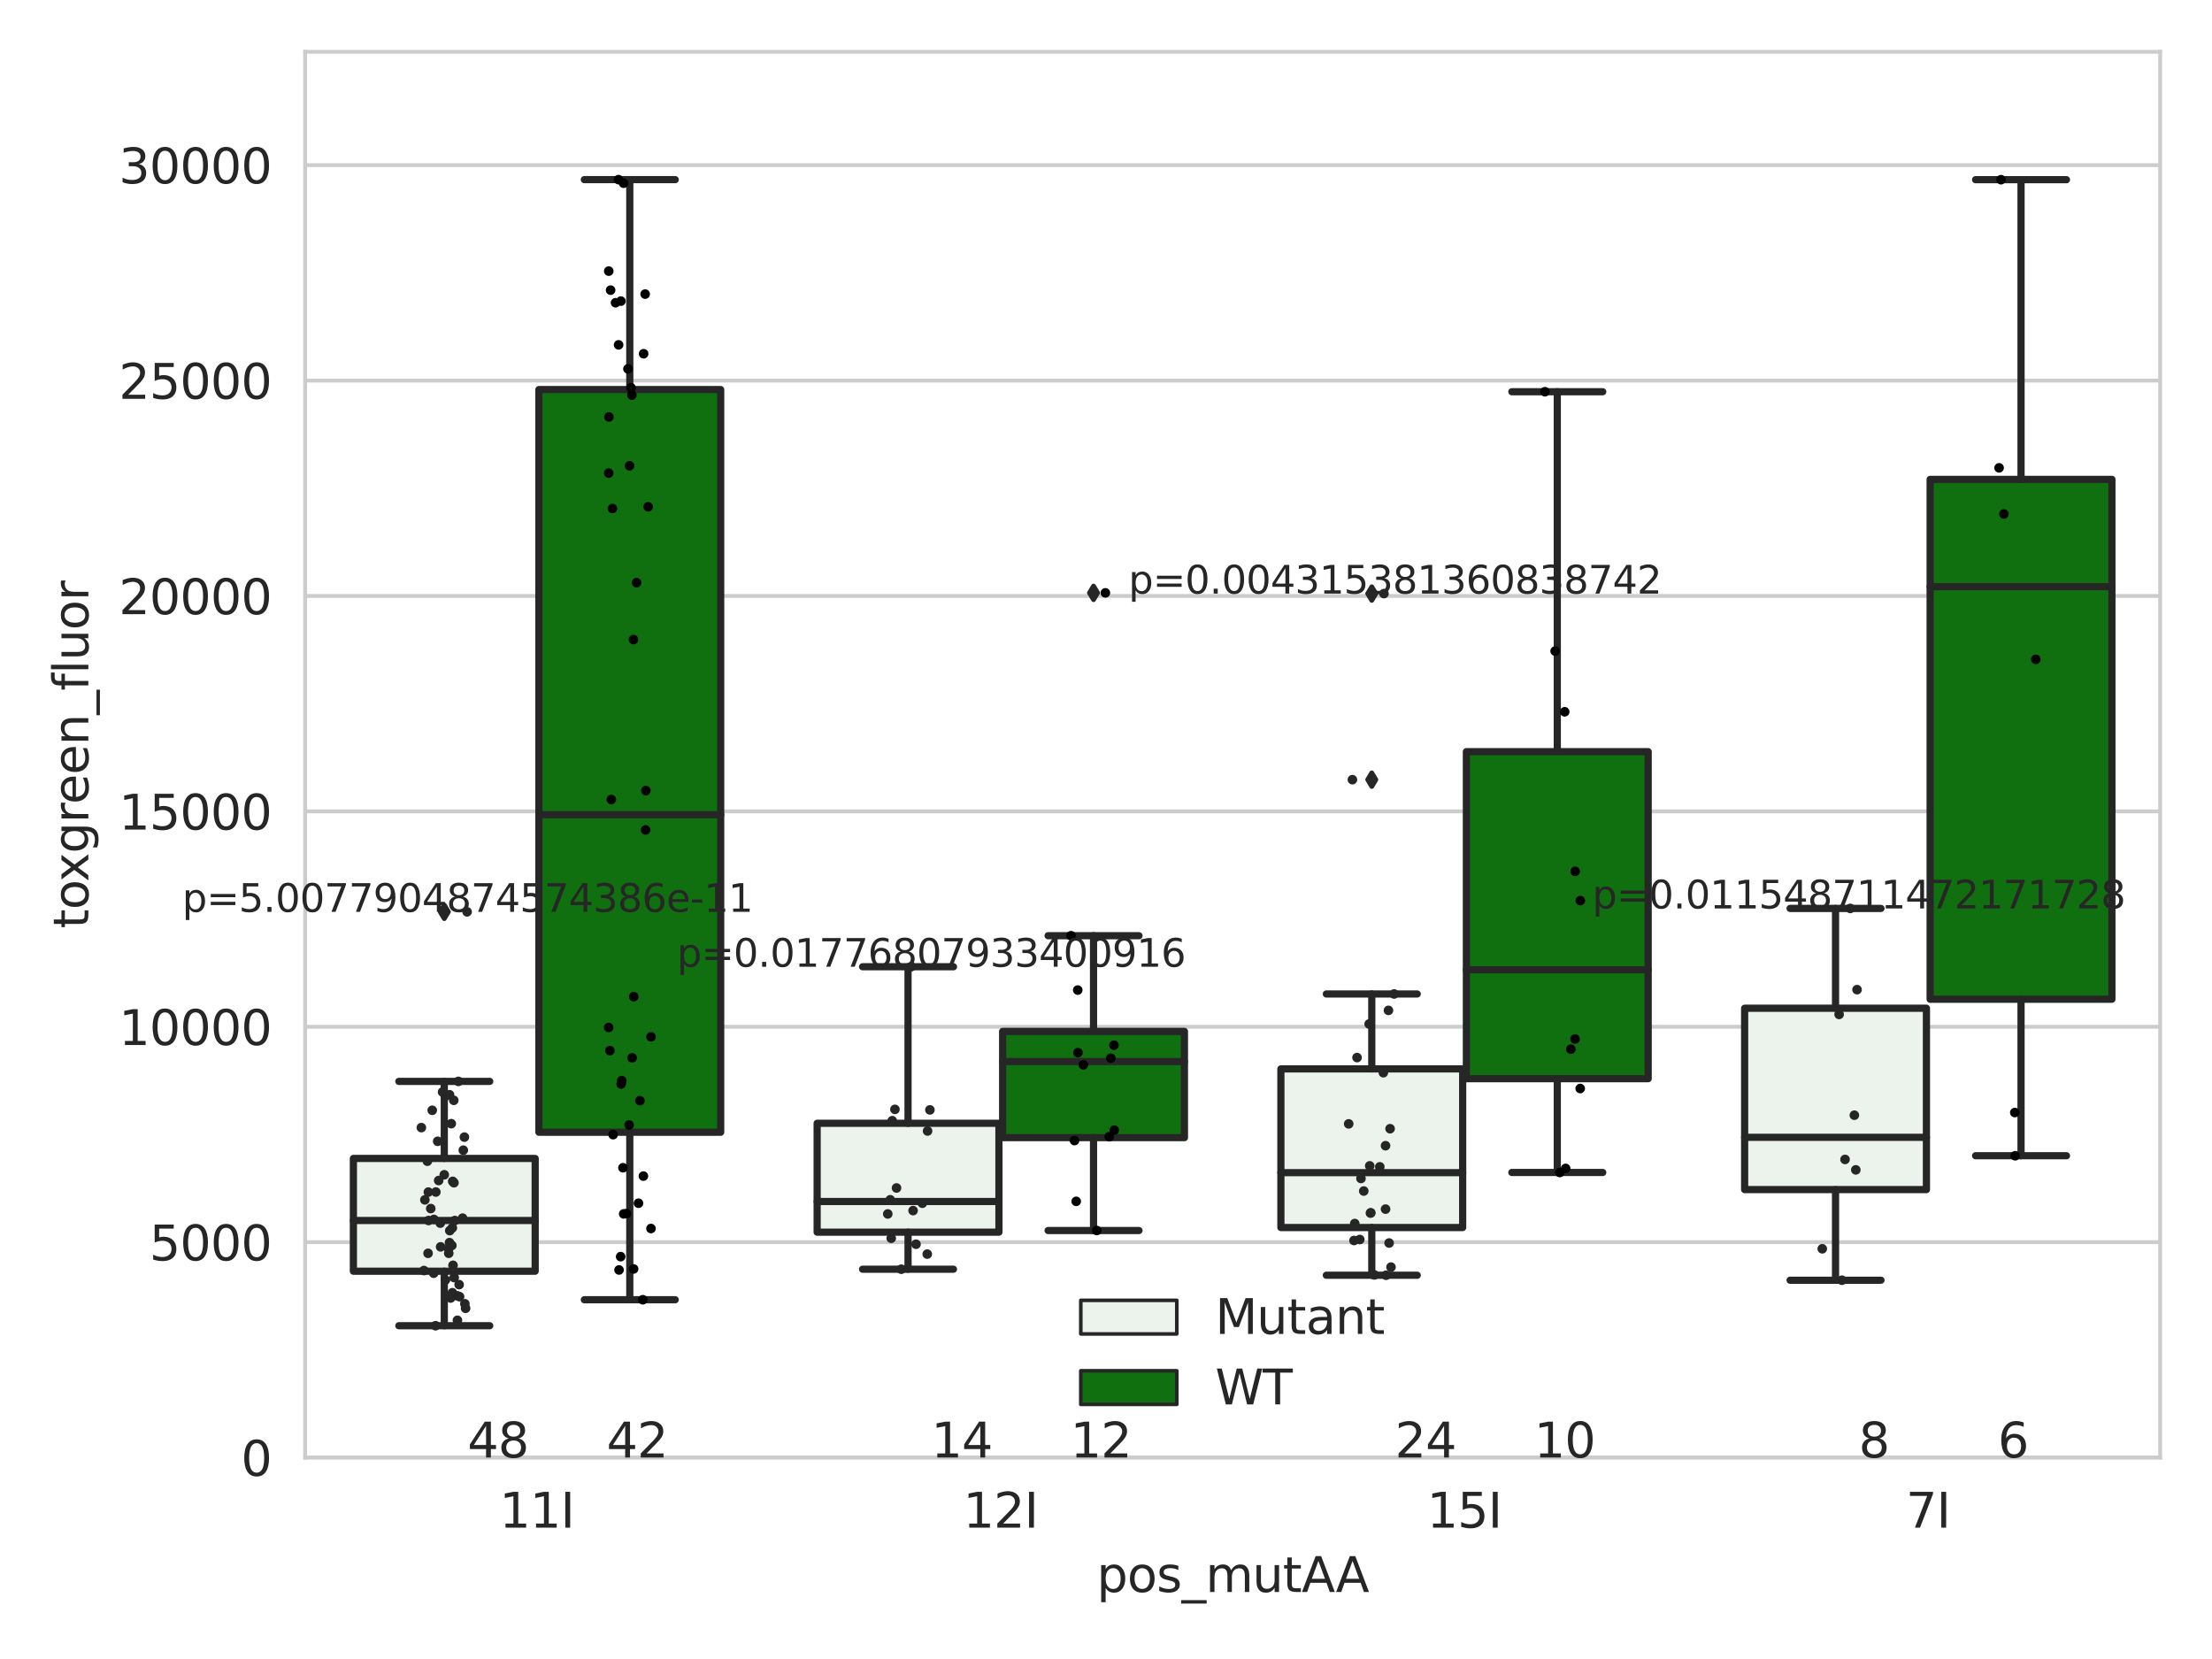 <?xml version="1.0" encoding="utf-8" standalone="no"?>
<!DOCTYPE svg PUBLIC "-//W3C//DTD SVG 1.1//EN"
  "http://www.w3.org/Graphics/SVG/1.1/DTD/svg11.dtd">
<svg xmlns:xlink="http://www.w3.org/1999/xlink" width="460.8pt" height="345.6pt" viewBox="0 0 460.8 345.6" xmlns="http://www.w3.org/2000/svg" version="1.1">
 <defs>
  <style type="text/css">*{stroke-linejoin: round; stroke-linecap: butt}</style>
 </defs>
 <g id="figure_1">
  <g id="patch_1">
   <path d="M 0 345.6 
L 460.8 345.6 
L 460.8 0 
L 0 0 
z
" style="fill: #ffffff"/>
  </g>
  <g id="axes_1">
   <g id="patch_2">
    <path d="M 63.571 303.64 
L 450 303.64 
L 450 10.8 
L 63.571 10.8 
z
" style="fill: #ffffff"/>
   </g>
   <g id="matplotlib.axis_1">
    <g id="xtick_1">
     <g id="text_1">
      <!-- 11I -->
      <g style="fill: #262626" transform="translate(104.037 318.238)scale(0.1 -0.1)">
       <defs>
        <path id="DejaVuSans-31" d="M 794 531 
L 1825 531 
L 1825 4091 
L 703 3866 
L 703 4441 
L 1819 4666 
L 2450 4666 
L 2450 531 
L 3481 531 
L 3481 0 
L 794 0 
L 794 531 
z
" transform="scale(0.016)"/>
        <path id="DejaVuSans-49" d="M 628 4666 
L 1259 4666 
L 1259 0 
L 628 0 
L 628 4666 
z
" transform="scale(0.016)"/>
       </defs>
       <use xlink:href="#DejaVuSans-31"/>
       <use xlink:href="#DejaVuSans-31" x="63.623"/>
       <use xlink:href="#DejaVuSans-49" x="127.246"/>
      </g>
     </g>
    </g>
    <g id="xtick_2">
     <g id="text_2">
      <!-- 12I -->
      <g style="fill: #262626" transform="translate(200.645 318.238)scale(0.1 -0.1)">
       <defs>
        <path id="DejaVuSans-32" d="M 1228 531 
L 3431 531 
L 3431 0 
L 469 0 
L 469 531 
Q 828 903 1448 1529 
Q 2069 2156 2228 2338 
Q 2531 2678 2651 2914 
Q 2772 3150 2772 3378 
Q 2772 3750 2511 3984 
Q 2250 4219 1831 4219 
Q 1534 4219 1204 4116 
Q 875 4013 500 3803 
L 500 4441 
Q 881 4594 1212 4672 
Q 1544 4750 1819 4750 
Q 2544 4750 2975 4387 
Q 3406 4025 3406 3419 
Q 3406 3131 3298 2873 
Q 3191 2616 2906 2266 
Q 2828 2175 2409 1742 
Q 1991 1309 1228 531 
z
" transform="scale(0.016)"/>
       </defs>
       <use xlink:href="#DejaVuSans-31"/>
       <use xlink:href="#DejaVuSans-32" x="63.623"/>
       <use xlink:href="#DejaVuSans-49" x="127.246"/>
      </g>
     </g>
    </g>
    <g id="xtick_3">
     <g id="text_3">
      <!-- 15I -->
      <g style="fill: #262626" transform="translate(297.252 318.238)scale(0.1 -0.1)">
       <defs>
        <path id="DejaVuSans-35" d="M 691 4666 
L 3169 4666 
L 3169 4134 
L 1269 4134 
L 1269 2991 
Q 1406 3038 1543 3061 
Q 1681 3084 1819 3084 
Q 2600 3084 3056 2656 
Q 3513 2228 3513 1497 
Q 3513 744 3044 326 
Q 2575 -91 1722 -91 
Q 1428 -91 1123 -41 
Q 819 9 494 109 
L 494 744 
Q 775 591 1075 516 
Q 1375 441 1709 441 
Q 2250 441 2565 725 
Q 2881 1009 2881 1497 
Q 2881 1984 2565 2268 
Q 2250 2553 1709 2553 
Q 1456 2553 1204 2497 
Q 953 2441 691 2322 
L 691 4666 
z
" transform="scale(0.016)"/>
       </defs>
       <use xlink:href="#DejaVuSans-31"/>
       <use xlink:href="#DejaVuSans-35" x="63.623"/>
       <use xlink:href="#DejaVuSans-49" x="127.246"/>
      </g>
     </g>
    </g>
    <g id="xtick_4">
     <g id="text_4">
      <!-- 7I -->
      <g style="fill: #262626" transform="translate(397.04 318.238)scale(0.1 -0.1)">
       <defs>
        <path id="DejaVuSans-37" d="M 525 4666 
L 3525 4666 
L 3525 4397 
L 1831 0 
L 1172 0 
L 2766 4134 
L 525 4134 
L 525 4666 
z
" transform="scale(0.016)"/>
       </defs>
       <use xlink:href="#DejaVuSans-37"/>
       <use xlink:href="#DejaVuSans-49" x="63.623"/>
      </g>
     </g>
    </g>
    <g id="text_5">
     <!-- pos_mutAA -->
     <g style="fill: #262626" transform="translate(228.47 331.638)scale(0.1 -0.1)">
      <defs>
       <path id="DejaVuSans-70" d="M 1159 525 
L 1159 -1331 
L 581 -1331 
L 581 3500 
L 1159 3500 
L 1159 2969 
Q 1341 3281 1617 3432 
Q 1894 3584 2278 3584 
Q 2916 3584 3314 3078 
Q 3713 2572 3713 1747 
Q 3713 922 3314 415 
Q 2916 -91 2278 -91 
Q 1894 -91 1617 61 
Q 1341 213 1159 525 
z
M 3116 1747 
Q 3116 2381 2855 2742 
Q 2594 3103 2138 3103 
Q 1681 3103 1420 2742 
Q 1159 2381 1159 1747 
Q 1159 1113 1420 752 
Q 1681 391 2138 391 
Q 2594 391 2855 752 
Q 3116 1113 3116 1747 
z
" transform="scale(0.016)"/>
       <path id="DejaVuSans-6f" d="M 1959 3097 
Q 1497 3097 1228 2736 
Q 959 2375 959 1747 
Q 959 1119 1226 758 
Q 1494 397 1959 397 
Q 2419 397 2687 759 
Q 2956 1122 2956 1747 
Q 2956 2369 2687 2733 
Q 2419 3097 1959 3097 
z
M 1959 3584 
Q 2709 3584 3137 3096 
Q 3566 2609 3566 1747 
Q 3566 888 3137 398 
Q 2709 -91 1959 -91 
Q 1206 -91 779 398 
Q 353 888 353 1747 
Q 353 2609 779 3096 
Q 1206 3584 1959 3584 
z
" transform="scale(0.016)"/>
       <path id="DejaVuSans-73" d="M 2834 3397 
L 2834 2853 
Q 2591 2978 2328 3040 
Q 2066 3103 1784 3103 
Q 1356 3103 1142 2972 
Q 928 2841 928 2578 
Q 928 2378 1081 2264 
Q 1234 2150 1697 2047 
L 1894 2003 
Q 2506 1872 2764 1633 
Q 3022 1394 3022 966 
Q 3022 478 2636 193 
Q 2250 -91 1575 -91 
Q 1294 -91 989 -36 
Q 684 19 347 128 
L 347 722 
Q 666 556 975 473 
Q 1284 391 1588 391 
Q 1994 391 2212 530 
Q 2431 669 2431 922 
Q 2431 1156 2273 1281 
Q 2116 1406 1581 1522 
L 1381 1569 
Q 847 1681 609 1914 
Q 372 2147 372 2553 
Q 372 3047 722 3315 
Q 1072 3584 1716 3584 
Q 2034 3584 2315 3537 
Q 2597 3491 2834 3397 
z
" transform="scale(0.016)"/>
       <path id="DejaVuSans-5f" d="M 3263 -1063 
L 3263 -1509 
L -63 -1509 
L -63 -1063 
L 3263 -1063 
z
" transform="scale(0.016)"/>
       <path id="DejaVuSans-6d" d="M 3328 2828 
Q 3544 3216 3844 3400 
Q 4144 3584 4550 3584 
Q 5097 3584 5394 3201 
Q 5691 2819 5691 2113 
L 5691 0 
L 5113 0 
L 5113 2094 
Q 5113 2597 4934 2840 
Q 4756 3084 4391 3084 
Q 3944 3084 3684 2787 
Q 3425 2491 3425 1978 
L 3425 0 
L 2847 0 
L 2847 2094 
Q 2847 2600 2669 2842 
Q 2491 3084 2119 3084 
Q 1678 3084 1418 2786 
Q 1159 2488 1159 1978 
L 1159 0 
L 581 0 
L 581 3500 
L 1159 3500 
L 1159 2956 
Q 1356 3278 1631 3431 
Q 1906 3584 2284 3584 
Q 2666 3584 2933 3390 
Q 3200 3197 3328 2828 
z
" transform="scale(0.016)"/>
       <path id="DejaVuSans-75" d="M 544 1381 
L 544 3500 
L 1119 3500 
L 1119 1403 
Q 1119 906 1312 657 
Q 1506 409 1894 409 
Q 2359 409 2629 706 
Q 2900 1003 2900 1516 
L 2900 3500 
L 3475 3500 
L 3475 0 
L 2900 0 
L 2900 538 
Q 2691 219 2414 64 
Q 2138 -91 1772 -91 
Q 1169 -91 856 284 
Q 544 659 544 1381 
z
M 1991 3584 
L 1991 3584 
z
" transform="scale(0.016)"/>
       <path id="DejaVuSans-74" d="M 1172 4494 
L 1172 3500 
L 2356 3500 
L 2356 3053 
L 1172 3053 
L 1172 1153 
Q 1172 725 1289 603 
Q 1406 481 1766 481 
L 2356 481 
L 2356 0 
L 1766 0 
Q 1100 0 847 248 
Q 594 497 594 1153 
L 594 3053 
L 172 3053 
L 172 3500 
L 594 3500 
L 594 4494 
L 1172 4494 
z
" transform="scale(0.016)"/>
       <path id="DejaVuSans-41" d="M 2188 4044 
L 1331 1722 
L 3047 1722 
L 2188 4044 
z
M 1831 4666 
L 2547 4666 
L 4325 0 
L 3669 0 
L 3244 1197 
L 1141 1197 
L 716 0 
L 50 0 
L 1831 4666 
z
" transform="scale(0.016)"/>
      </defs>
      <use xlink:href="#DejaVuSans-70"/>
      <use xlink:href="#DejaVuSans-6f" x="63.477"/>
      <use xlink:href="#DejaVuSans-73" x="124.658"/>
      <use xlink:href="#DejaVuSans-5f" x="176.758"/>
      <use xlink:href="#DejaVuSans-6d" x="226.758"/>
      <use xlink:href="#DejaVuSans-75" x="324.17"/>
      <use xlink:href="#DejaVuSans-74" x="387.549"/>
      <use xlink:href="#DejaVuSans-41" x="426.758"/>
      <use xlink:href="#DejaVuSans-41" x="497.916"/>
     </g>
    </g>
   </g>
   <g id="matplotlib.axis_2">
    <g id="ytick_1">
     <g id="line2d_1">
      <path d="M 63.571 303.64 
L 450 303.64 
" clip-path="url(#p67757f6c8f)" style="fill: none; stroke: #cccccc; stroke-width: 0.8; stroke-linecap: round"/>
     </g>
     <g id="text_6">
      <!-- 0 -->
      <g style="fill: #262626" transform="translate(50.209 307.439)scale(0.1 -0.1)">
       <defs>
        <path id="DejaVuSans-30" d="M 2034 4250 
Q 1547 4250 1301 3770 
Q 1056 3291 1056 2328 
Q 1056 1369 1301 889 
Q 1547 409 2034 409 
Q 2525 409 2770 889 
Q 3016 1369 3016 2328 
Q 3016 3291 2770 3770 
Q 2525 4250 2034 4250 
z
M 2034 4750 
Q 2819 4750 3233 4129 
Q 3647 3509 3647 2328 
Q 3647 1150 3233 529 
Q 2819 -91 2034 -91 
Q 1250 -91 836 529 
Q 422 1150 422 2328 
Q 422 3509 836 4129 
Q 1250 4750 2034 4750 
z
" transform="scale(0.016)"/>
       </defs>
       <use xlink:href="#DejaVuSans-30"/>
      </g>
     </g>
    </g>
    <g id="ytick_2">
     <g id="line2d_2">
      <path d="M 63.571 258.767 
L 450 258.767 
" clip-path="url(#p67757f6c8f)" style="fill: none; stroke: #cccccc; stroke-width: 0.8; stroke-linecap: round"/>
     </g>
     <g id="text_7">
      <!-- 5000 -->
      <g style="fill: #262626" transform="translate(31.121 262.566)scale(0.1 -0.1)">
       <use xlink:href="#DejaVuSans-35"/>
       <use xlink:href="#DejaVuSans-30" x="63.623"/>
       <use xlink:href="#DejaVuSans-30" x="127.246"/>
       <use xlink:href="#DejaVuSans-30" x="190.869"/>
      </g>
     </g>
    </g>
    <g id="ytick_3">
     <g id="line2d_3">
      <path d="M 63.571 213.894 
L 450 213.894 
" clip-path="url(#p67757f6c8f)" style="fill: none; stroke: #cccccc; stroke-width: 0.8; stroke-linecap: round"/>
     </g>
     <g id="text_8">
      <!-- 10000 -->
      <g style="fill: #262626" transform="translate(24.759 217.694)scale(0.1 -0.1)">
       <use xlink:href="#DejaVuSans-31"/>
       <use xlink:href="#DejaVuSans-30" x="63.623"/>
       <use xlink:href="#DejaVuSans-30" x="127.246"/>
       <use xlink:href="#DejaVuSans-30" x="190.869"/>
       <use xlink:href="#DejaVuSans-30" x="254.492"/>
      </g>
     </g>
    </g>
    <g id="ytick_4">
     <g id="line2d_4">
      <path d="M 63.571 169.021 
L 450 169.021 
" clip-path="url(#p67757f6c8f)" style="fill: none; stroke: #cccccc; stroke-width: 0.8; stroke-linecap: round"/>
     </g>
     <g id="text_9">
      <!-- 15000 -->
      <g style="fill: #262626" transform="translate(24.759 172.821)scale(0.1 -0.1)">
       <use xlink:href="#DejaVuSans-31"/>
       <use xlink:href="#DejaVuSans-35" x="63.623"/>
       <use xlink:href="#DejaVuSans-30" x="127.246"/>
       <use xlink:href="#DejaVuSans-30" x="190.869"/>
       <use xlink:href="#DejaVuSans-30" x="254.492"/>
      </g>
     </g>
    </g>
    <g id="ytick_5">
     <g id="line2d_5">
      <path d="M 63.571 124.149 
L 450 124.149 
" clip-path="url(#p67757f6c8f)" style="fill: none; stroke: #cccccc; stroke-width: 0.8; stroke-linecap: round"/>
     </g>
     <g id="text_10">
      <!-- 20000 -->
      <g style="fill: #262626" transform="translate(24.759 127.948)scale(0.1 -0.1)">
       <use xlink:href="#DejaVuSans-32"/>
       <use xlink:href="#DejaVuSans-30" x="63.623"/>
       <use xlink:href="#DejaVuSans-30" x="127.246"/>
       <use xlink:href="#DejaVuSans-30" x="190.869"/>
       <use xlink:href="#DejaVuSans-30" x="254.492"/>
      </g>
     </g>
    </g>
    <g id="ytick_6">
     <g id="line2d_6">
      <path d="M 63.571 79.276 
L 450 79.276 
" clip-path="url(#p67757f6c8f)" style="fill: none; stroke: #cccccc; stroke-width: 0.8; stroke-linecap: round"/>
     </g>
     <g id="text_11">
      <!-- 25000 -->
      <g style="fill: #262626" transform="translate(24.759 83.075)scale(0.1 -0.1)">
       <use xlink:href="#DejaVuSans-32"/>
       <use xlink:href="#DejaVuSans-35" x="63.623"/>
       <use xlink:href="#DejaVuSans-30" x="127.246"/>
       <use xlink:href="#DejaVuSans-30" x="190.869"/>
       <use xlink:href="#DejaVuSans-30" x="254.492"/>
      </g>
     </g>
    </g>
    <g id="ytick_7">
     <g id="line2d_7">
      <path d="M 63.571 34.403 
L 450 34.403 
" clip-path="url(#p67757f6c8f)" style="fill: none; stroke: #cccccc; stroke-width: 0.8; stroke-linecap: round"/>
     </g>
     <g id="text_12">
      <!-- 30000 -->
      <g style="fill: #262626" transform="translate(24.759 38.202)scale(0.1 -0.1)">
       <defs>
        <path id="DejaVuSans-33" d="M 2597 2516 
Q 3050 2419 3304 2112 
Q 3559 1806 3559 1356 
Q 3559 666 3084 287 
Q 2609 -91 1734 -91 
Q 1441 -91 1130 -33 
Q 819 25 488 141 
L 488 750 
Q 750 597 1062 519 
Q 1375 441 1716 441 
Q 2309 441 2620 675 
Q 2931 909 2931 1356 
Q 2931 1769 2642 2001 
Q 2353 2234 1838 2234 
L 1294 2234 
L 1294 2753 
L 1863 2753 
Q 2328 2753 2575 2939 
Q 2822 3125 2822 3475 
Q 2822 3834 2567 4026 
Q 2313 4219 1838 4219 
Q 1578 4219 1281 4162 
Q 984 4106 628 3988 
L 628 4550 
Q 988 4650 1302 4700 
Q 1616 4750 1894 4750 
Q 2613 4750 3031 4423 
Q 3450 4097 3450 3541 
Q 3450 3153 3228 2886 
Q 3006 2619 2597 2516 
z
" transform="scale(0.016)"/>
       </defs>
       <use xlink:href="#DejaVuSans-33"/>
       <use xlink:href="#DejaVuSans-30" x="63.623"/>
       <use xlink:href="#DejaVuSans-30" x="127.246"/>
       <use xlink:href="#DejaVuSans-30" x="190.869"/>
       <use xlink:href="#DejaVuSans-30" x="254.492"/>
      </g>
     </g>
    </g>
    <g id="text_13">
     <!-- toxgreen_fluor -->
     <g style="fill: #262626" transform="translate(18.401 193.415)rotate(-90)scale(0.1 -0.1)">
      <defs>
       <path id="DejaVuSans-78" d="M 3513 3500 
L 2247 1797 
L 3578 0 
L 2900 0 
L 1881 1375 
L 863 0 
L 184 0 
L 1544 1831 
L 300 3500 
L 978 3500 
L 1906 2253 
L 2834 3500 
L 3513 3500 
z
" transform="scale(0.016)"/>
       <path id="DejaVuSans-67" d="M 2906 1791 
Q 2906 2416 2648 2759 
Q 2391 3103 1925 3103 
Q 1463 3103 1205 2759 
Q 947 2416 947 1791 
Q 947 1169 1205 825 
Q 1463 481 1925 481 
Q 2391 481 2648 825 
Q 2906 1169 2906 1791 
z
M 3481 434 
Q 3481 -459 3084 -895 
Q 2688 -1331 1869 -1331 
Q 1566 -1331 1297 -1286 
Q 1028 -1241 775 -1147 
L 775 -588 
Q 1028 -725 1275 -790 
Q 1522 -856 1778 -856 
Q 2344 -856 2625 -561 
Q 2906 -266 2906 331 
L 2906 616 
Q 2728 306 2450 153 
Q 2172 0 1784 0 
Q 1141 0 747 490 
Q 353 981 353 1791 
Q 353 2603 747 3093 
Q 1141 3584 1784 3584 
Q 2172 3584 2450 3431 
Q 2728 3278 2906 2969 
L 2906 3500 
L 3481 3500 
L 3481 434 
z
" transform="scale(0.016)"/>
       <path id="DejaVuSans-72" d="M 2631 2963 
Q 2534 3019 2420 3045 
Q 2306 3072 2169 3072 
Q 1681 3072 1420 2755 
Q 1159 2438 1159 1844 
L 1159 0 
L 581 0 
L 581 3500 
L 1159 3500 
L 1159 2956 
Q 1341 3275 1631 3429 
Q 1922 3584 2338 3584 
Q 2397 3584 2469 3576 
Q 2541 3569 2628 3553 
L 2631 2963 
z
" transform="scale(0.016)"/>
       <path id="DejaVuSans-65" d="M 3597 1894 
L 3597 1613 
L 953 1613 
Q 991 1019 1311 708 
Q 1631 397 2203 397 
Q 2534 397 2845 478 
Q 3156 559 3463 722 
L 3463 178 
Q 3153 47 2828 -22 
Q 2503 -91 2169 -91 
Q 1331 -91 842 396 
Q 353 884 353 1716 
Q 353 2575 817 3079 
Q 1281 3584 2069 3584 
Q 2775 3584 3186 3129 
Q 3597 2675 3597 1894 
z
M 3022 2063 
Q 3016 2534 2758 2815 
Q 2500 3097 2075 3097 
Q 1594 3097 1305 2825 
Q 1016 2553 972 2059 
L 3022 2063 
z
" transform="scale(0.016)"/>
       <path id="DejaVuSans-6e" d="M 3513 2113 
L 3513 0 
L 2938 0 
L 2938 2094 
Q 2938 2591 2744 2837 
Q 2550 3084 2163 3084 
Q 1697 3084 1428 2787 
Q 1159 2491 1159 1978 
L 1159 0 
L 581 0 
L 581 3500 
L 1159 3500 
L 1159 2956 
Q 1366 3272 1645 3428 
Q 1925 3584 2291 3584 
Q 2894 3584 3203 3211 
Q 3513 2838 3513 2113 
z
" transform="scale(0.016)"/>
       <path id="DejaVuSans-66" d="M 2375 4863 
L 2375 4384 
L 1825 4384 
Q 1516 4384 1395 4259 
Q 1275 4134 1275 3809 
L 1275 3500 
L 2222 3500 
L 2222 3053 
L 1275 3053 
L 1275 0 
L 697 0 
L 697 3053 
L 147 3053 
L 147 3500 
L 697 3500 
L 697 3744 
Q 697 4328 969 4595 
Q 1241 4863 1831 4863 
L 2375 4863 
z
" transform="scale(0.016)"/>
       <path id="DejaVuSans-6c" d="M 603 4863 
L 1178 4863 
L 1178 0 
L 603 0 
L 603 4863 
z
" transform="scale(0.016)"/>
      </defs>
      <use xlink:href="#DejaVuSans-74"/>
      <use xlink:href="#DejaVuSans-6f" x="39.209"/>
      <use xlink:href="#DejaVuSans-78" x="97.266"/>
      <use xlink:href="#DejaVuSans-67" x="156.445"/>
      <use xlink:href="#DejaVuSans-72" x="219.922"/>
      <use xlink:href="#DejaVuSans-65" x="258.785"/>
      <use xlink:href="#DejaVuSans-65" x="320.309"/>
      <use xlink:href="#DejaVuSans-6e" x="381.832"/>
      <use xlink:href="#DejaVuSans-5f" x="445.211"/>
      <use xlink:href="#DejaVuSans-66" x="495.211"/>
      <use xlink:href="#DejaVuSans-6c" x="530.416"/>
      <use xlink:href="#DejaVuSans-75" x="558.199"/>
      <use xlink:href="#DejaVuSans-6f" x="621.578"/>
      <use xlink:href="#DejaVuSans-72" x="682.76"/>
     </g>
    </g>
   </g>
   <g id="patch_3">
    <path d="M 73.618 264.816 
L 111.488 264.816 
L 111.488 241.327 
L 73.618 241.327 
L 73.618 264.816 
z
" clip-path="url(#p67757f6c8f)" style="fill: #ecf2ec; stroke: #262626; stroke-width: 1.5; stroke-linejoin: miter"/>
   </g>
   <g id="patch_4">
    <path d="M 112.261 235.866 
L 150.131 235.866 
L 150.131 81.155 
L 112.261 81.155 
L 112.261 235.866 
z
" clip-path="url(#p67757f6c8f)" style="fill: #107010; stroke: #262626; stroke-width: 1.5; stroke-linejoin: miter"/>
   </g>
   <g id="patch_5">
    <path d="M 170.226 256.685 
L 208.096 256.685 
L 208.096 234 
L 170.226 234 
L 170.226 256.685 
z
" clip-path="url(#p67757f6c8f)" style="fill: #ecf2ec; stroke: #262626; stroke-width: 1.5; stroke-linejoin: miter"/>
   </g>
   <g id="patch_6">
    <path d="M 208.868 236.991 
L 246.738 236.991 
L 246.738 214.862 
L 208.868 214.862 
L 208.868 236.991 
z
" clip-path="url(#p67757f6c8f)" style="fill: #107010; stroke: #262626; stroke-width: 1.5; stroke-linejoin: miter"/>
   </g>
   <g id="patch_7">
    <path d="M 266.833 255.719 
L 304.703 255.719 
L 304.703 222.674 
L 266.833 222.674 
L 266.833 255.719 
z
" clip-path="url(#p67757f6c8f)" style="fill: #ecf2ec; stroke: #262626; stroke-width: 1.5; stroke-linejoin: miter"/>
   </g>
   <g id="patch_8">
    <path d="M 305.476 224.708 
L 343.346 224.708 
L 343.346 156.588 
L 305.476 156.588 
L 305.476 224.708 
z
" clip-path="url(#p67757f6c8f)" style="fill: #107010; stroke: #262626; stroke-width: 1.5; stroke-linejoin: miter"/>
   </g>
   <g id="patch_9">
    <path d="M 363.44 247.815 
L 401.31 247.815 
L 401.31 210.033 
L 363.44 210.033 
L 363.44 247.815 
z
" clip-path="url(#p67757f6c8f)" style="fill: #ecf2ec; stroke: #262626; stroke-width: 1.5; stroke-linejoin: miter"/>
   </g>
   <g id="patch_10">
    <path d="M 402.083 208.161 
L 439.953 208.161 
L 439.953 99.862 
L 402.083 99.862 
L 402.083 208.161 
z
" clip-path="url(#p67757f6c8f)" style="fill: #107010; stroke: #262626; stroke-width: 1.5; stroke-linejoin: miter"/>
   </g>
   <g id="patch_11">
    <path d="M 111.875 303.64 
L 111.875 303.64 
L 111.875 303.64 
L 111.875 303.64 
z
" clip-path="url(#p67757f6c8f)" style="fill: #ecf2ec; stroke: #262626; stroke-width: 0.75; stroke-linejoin: miter"/>
   </g>
   <g id="patch_12">
    <path d="M 111.875 303.64 
L 111.875 303.64 
L 111.875 303.64 
L 111.875 303.64 
z
" clip-path="url(#p67757f6c8f)" style="fill: #107010; stroke: #262626; stroke-width: 0.75; stroke-linejoin: miter"/>
   </g>
   <g id="PathCollection_1"/>
   <g id="PathCollection_2"/>
   <g id="line2d_8">
    <path d="M 92.553 264.816 
L 92.553 276.172 
" clip-path="url(#p67757f6c8f)" style="fill: none; stroke: #262626; stroke-width: 1.5; stroke-linecap: round"/>
   </g>
   <g id="line2d_9">
    <path d="M 92.553 241.327 
L 92.553 225.272 
" clip-path="url(#p67757f6c8f)" style="fill: none; stroke: #262626; stroke-width: 1.5; stroke-linecap: round"/>
   </g>
   <g id="line2d_10">
    <path d="M 83.086 276.172 
L 102.021 276.172 
" clip-path="url(#p67757f6c8f)" style="fill: none; stroke: #262626; stroke-width: 1.5; stroke-linecap: round"/>
   </g>
   <g id="line2d_11">
    <path d="M 83.086 225.272 
L 102.021 225.272 
" clip-path="url(#p67757f6c8f)" style="fill: none; stroke: #262626; stroke-width: 1.5; stroke-linecap: round"/>
   </g>
   <g id="line2d_12">
    <defs>
     <path id="m09d8c0b8c3" d="M -0 1.414 
L 0.849 0 
L 0 -1.414 
L -0.849 -0 
z
" style="stroke: #262626; stroke-linejoin: miter"/>
    </defs>
    <g clip-path="url(#p67757f6c8f)">
     <use xlink:href="#m09d8c0b8c3" x="92.553" y="189.951" style="fill: #262626; stroke: #262626; stroke-linejoin: miter"/>
    </g>
   </g>
   <g id="line2d_13">
    <path d="M 131.196 235.866 
L 131.196 270.76 
" clip-path="url(#p67757f6c8f)" style="fill: none; stroke: #262626; stroke-width: 1.5; stroke-linecap: round"/>
   </g>
   <g id="line2d_14">
    <path d="M 131.196 81.155 
L 131.196 37.422 
" clip-path="url(#p67757f6c8f)" style="fill: none; stroke: #262626; stroke-width: 1.5; stroke-linecap: round"/>
   </g>
   <g id="line2d_15">
    <path d="M 121.729 270.76 
L 140.664 270.76 
" clip-path="url(#p67757f6c8f)" style="fill: none; stroke: #262626; stroke-width: 1.5; stroke-linecap: round"/>
   </g>
   <g id="line2d_16">
    <path d="M 121.729 37.422 
L 140.664 37.422 
" clip-path="url(#p67757f6c8f)" style="fill: none; stroke: #262626; stroke-width: 1.5; stroke-linecap: round"/>
   </g>
   <g id="line2d_17"/>
   <g id="line2d_18">
    <path d="M 189.161 256.685 
L 189.161 264.399 
" clip-path="url(#p67757f6c8f)" style="fill: none; stroke: #262626; stroke-width: 1.5; stroke-linecap: round"/>
   </g>
   <g id="line2d_19">
    <path d="M 189.161 234 
L 189.161 201.391 
" clip-path="url(#p67757f6c8f)" style="fill: none; stroke: #262626; stroke-width: 1.5; stroke-linecap: round"/>
   </g>
   <g id="line2d_20">
    <path d="M 179.693 264.399 
L 198.628 264.399 
" clip-path="url(#p67757f6c8f)" style="fill: none; stroke: #262626; stroke-width: 1.5; stroke-linecap: round"/>
   </g>
   <g id="line2d_21">
    <path d="M 179.693 201.391 
L 198.628 201.391 
" clip-path="url(#p67757f6c8f)" style="fill: none; stroke: #262626; stroke-width: 1.5; stroke-linecap: round"/>
   </g>
   <g id="line2d_22"/>
   <g id="line2d_23">
    <path d="M 227.803 236.991 
L 227.803 256.342 
" clip-path="url(#p67757f6c8f)" style="fill: none; stroke: #262626; stroke-width: 1.5; stroke-linecap: round"/>
   </g>
   <g id="line2d_24">
    <path d="M 227.803 214.862 
L 227.803 194.929 
" clip-path="url(#p67757f6c8f)" style="fill: none; stroke: #262626; stroke-width: 1.5; stroke-linecap: round"/>
   </g>
   <g id="line2d_25">
    <path d="M 218.336 256.342 
L 237.271 256.342 
" clip-path="url(#p67757f6c8f)" style="fill: none; stroke: #262626; stroke-width: 1.5; stroke-linecap: round"/>
   </g>
   <g id="line2d_26">
    <path d="M 218.336 194.929 
L 237.271 194.929 
" clip-path="url(#p67757f6c8f)" style="fill: none; stroke: #262626; stroke-width: 1.5; stroke-linecap: round"/>
   </g>
   <g id="line2d_27">
    <g clip-path="url(#p67757f6c8f)">
     <use xlink:href="#m09d8c0b8c3" x="227.803" y="123.506" style="fill: #262626; stroke: #262626; stroke-linejoin: miter"/>
    </g>
   </g>
   <g id="line2d_28">
    <path d="M 285.768 255.719 
L 285.768 265.655 
" clip-path="url(#p67757f6c8f)" style="fill: none; stroke: #262626; stroke-width: 1.5; stroke-linecap: round"/>
   </g>
   <g id="line2d_29">
    <path d="M 285.768 222.674 
L 285.768 207.064 
" clip-path="url(#p67757f6c8f)" style="fill: none; stroke: #262626; stroke-width: 1.5; stroke-linecap: round"/>
   </g>
   <g id="line2d_30">
    <path d="M 276.3 265.655 
L 295.235 265.655 
" clip-path="url(#p67757f6c8f)" style="fill: none; stroke: #262626; stroke-width: 1.5; stroke-linecap: round"/>
   </g>
   <g id="line2d_31">
    <path d="M 276.3 207.064 
L 295.235 207.064 
" clip-path="url(#p67757f6c8f)" style="fill: none; stroke: #262626; stroke-width: 1.5; stroke-linecap: round"/>
   </g>
   <g id="line2d_32">
    <g clip-path="url(#p67757f6c8f)">
     <use xlink:href="#m09d8c0b8c3" x="285.768" y="162.419" style="fill: #262626; stroke: #262626; stroke-linejoin: miter"/>
     <use xlink:href="#m09d8c0b8c3" x="285.768" y="123.654" style="fill: #262626; stroke: #262626; stroke-linejoin: miter"/>
    </g>
   </g>
   <g id="line2d_33">
    <path d="M 324.411 224.708 
L 324.411 244.248 
" clip-path="url(#p67757f6c8f)" style="fill: none; stroke: #262626; stroke-width: 1.5; stroke-linecap: round"/>
   </g>
   <g id="line2d_34">
    <path d="M 324.411 156.588 
L 324.411 81.607 
" clip-path="url(#p67757f6c8f)" style="fill: none; stroke: #262626; stroke-width: 1.5; stroke-linecap: round"/>
   </g>
   <g id="line2d_35">
    <path d="M 314.943 244.248 
L 333.878 244.248 
" clip-path="url(#p67757f6c8f)" style="fill: none; stroke: #262626; stroke-width: 1.5; stroke-linecap: round"/>
   </g>
   <g id="line2d_36">
    <path d="M 314.943 81.607 
L 333.878 81.607 
" clip-path="url(#p67757f6c8f)" style="fill: none; stroke: #262626; stroke-width: 1.5; stroke-linecap: round"/>
   </g>
   <g id="line2d_37"/>
   <g id="line2d_38">
    <path d="M 382.375 247.815 
L 382.375 266.694 
" clip-path="url(#p67757f6c8f)" style="fill: none; stroke: #262626; stroke-width: 1.5; stroke-linecap: round"/>
   </g>
   <g id="line2d_39">
    <path d="M 382.375 210.033 
L 382.375 189.242 
" clip-path="url(#p67757f6c8f)" style="fill: none; stroke: #262626; stroke-width: 1.5; stroke-linecap: round"/>
   </g>
   <g id="line2d_40">
    <path d="M 372.907 266.694 
L 391.842 266.694 
" clip-path="url(#p67757f6c8f)" style="fill: none; stroke: #262626; stroke-width: 1.5; stroke-linecap: round"/>
   </g>
   <g id="line2d_41">
    <path d="M 372.907 189.242 
L 391.842 189.242 
" clip-path="url(#p67757f6c8f)" style="fill: none; stroke: #262626; stroke-width: 1.5; stroke-linecap: round"/>
   </g>
   <g id="line2d_42"/>
   <g id="line2d_43">
    <path d="M 421.018 208.161 
L 421.018 240.763 
" clip-path="url(#p67757f6c8f)" style="fill: none; stroke: #262626; stroke-width: 1.5; stroke-linecap: round"/>
   </g>
   <g id="line2d_44">
    <path d="M 421.018 99.862 
L 421.018 37.432 
" clip-path="url(#p67757f6c8f)" style="fill: none; stroke: #262626; stroke-width: 1.5; stroke-linecap: round"/>
   </g>
   <g id="line2d_45">
    <path d="M 411.55 240.763 
L 430.485 240.763 
" clip-path="url(#p67757f6c8f)" style="fill: none; stroke: #262626; stroke-width: 1.5; stroke-linecap: round"/>
   </g>
   <g id="line2d_46">
    <path d="M 411.55 37.432 
L 430.485 37.432 
" clip-path="url(#p67757f6c8f)" style="fill: none; stroke: #262626; stroke-width: 1.5; stroke-linecap: round"/>
   </g>
   <g id="line2d_47"/>
   <g id="line2d_48">
    <path d="M 73.618 254.256 
L 111.488 254.256 
" clip-path="url(#p67757f6c8f)" style="fill: none; stroke: #262626; stroke-width: 1.5; stroke-linecap: round"/>
   </g>
   <g id="line2d_49">
    <path d="M 112.261 169.721 
L 150.131 169.721 
" clip-path="url(#p67757f6c8f)" style="fill: none; stroke: #262626; stroke-width: 1.5; stroke-linecap: round"/>
   </g>
   <g id="line2d_50">
    <path d="M 170.226 250.294 
L 208.096 250.294 
" clip-path="url(#p67757f6c8f)" style="fill: none; stroke: #262626; stroke-width: 1.5; stroke-linecap: round"/>
   </g>
   <g id="line2d_51">
    <path d="M 208.868 221.13 
L 246.738 221.13 
" clip-path="url(#p67757f6c8f)" style="fill: none; stroke: #262626; stroke-width: 1.5; stroke-linecap: round"/>
   </g>
   <g id="line2d_52">
    <path d="M 266.833 244.282 
L 304.703 244.282 
" clip-path="url(#p67757f6c8f)" style="fill: none; stroke: #262626; stroke-width: 1.5; stroke-linecap: round"/>
   </g>
   <g id="line2d_53">
    <path d="M 305.476 202.029 
L 343.346 202.029 
" clip-path="url(#p67757f6c8f)" style="fill: none; stroke: #262626; stroke-width: 1.5; stroke-linecap: round"/>
   </g>
   <g id="line2d_54">
    <path d="M 363.44 236.925 
L 401.31 236.925 
" clip-path="url(#p67757f6c8f)" style="fill: none; stroke: #262626; stroke-width: 1.5; stroke-linecap: round"/>
   </g>
   <g id="line2d_55">
    <path d="M 402.083 122.212 
L 439.953 122.212 
" clip-path="url(#p67757f6c8f)" style="fill: none; stroke: #262626; stroke-width: 1.5; stroke-linecap: round"/>
   </g>
   <g id="patch_13">
    <path d="M 63.571 303.64 
L 63.571 10.8 
" style="fill: none; stroke: #cccccc; stroke-width: 0.8; stroke-linejoin: miter; stroke-linecap: square"/>
   </g>
   <g id="patch_14">
    <path d="M 450 303.64 
L 450 10.8 
" style="fill: none; stroke: #cccccc; stroke-width: 0.8; stroke-linejoin: miter; stroke-linecap: square"/>
   </g>
   <g id="patch_15">
    <path d="M 63.571 303.64 
L 450 303.64 
" style="fill: none; stroke: #cccccc; stroke-width: 0.8; stroke-linejoin: miter; stroke-linecap: square"/>
   </g>
   <g id="patch_16">
    <path d="M 63.571 10.8 
L 450 10.8 
" style="fill: none; stroke: #cccccc; stroke-width: 0.8; stroke-linejoin: miter; stroke-linecap: square"/>
   </g>
   <g id="PathCollection_3">
    <defs>
     <path id="C0_0_901b12778d" d="M 0 1 
C 0.265 1 0.52 0.895 0.707 0.707 
C 0.895 0.52 1 0.265 1 -0 
C 1 -0.265 0.895 -0.52 0.707 -0.707 
C 0.52 -0.895 0.265 -1 0 -1 
C -0.265 -1 -0.52 -0.895 -0.707 -0.707 
C -0.895 -0.52 -1 -0.265 -1 0 
C -1 0.265 -0.895 0.52 -0.707 0.707 
C -0.52 0.895 -0.265 1 0 1 
z
"/>
    </defs>
    <g clip-path="url(#p67757f6c8f)">
     <use xlink:href="#C0_0_901b12778d" x="91.721" y="254.801" style="fill: #262626"/>
    </g>
    <g clip-path="url(#p67757f6c8f)">
     <use xlink:href="#C0_0_901b12778d" x="97.302" y="189.951" style="fill: #262626"/>
    </g>
    <g clip-path="url(#p67757f6c8f)">
     <use xlink:href="#C0_0_901b12778d" x="89.025" y="241.9" style="fill: #262626"/>
    </g>
    <g clip-path="url(#p67757f6c8f)">
     <use xlink:href="#C0_0_901b12778d" x="94.531" y="229.215" style="fill: #262626"/>
    </g>
    <g clip-path="url(#p67757f6c8f)">
     <use xlink:href="#C0_0_901b12778d" x="93.646" y="228.056" style="fill: #262626"/>
    </g>
    <g clip-path="url(#p67757f6c8f)">
     <use xlink:href="#C0_0_901b12778d" x="93.484" y="261.082" style="fill: #262626"/>
    </g>
    <g clip-path="url(#p67757f6c8f)">
     <use xlink:href="#C0_0_901b12778d" x="96.367" y="253.763" style="fill: #262626"/>
    </g>
    <g clip-path="url(#p67757f6c8f)">
     <use xlink:href="#C0_0_901b12778d" x="96.515" y="239.606" style="fill: #262626"/>
    </g>
    <g clip-path="url(#p67757f6c8f)">
     <use xlink:href="#C0_0_901b12778d" x="94.231" y="255.793" style="fill: #262626"/>
    </g>
    <g clip-path="url(#p67757f6c8f)">
     <use xlink:href="#C0_0_901b12778d" x="91.385" y="245.923" style="fill: #262626"/>
    </g>
    <g clip-path="url(#p67757f6c8f)">
     <use xlink:href="#C0_0_901b12778d" x="90.044" y="231.294" style="fill: #262626"/>
    </g>
    <g clip-path="url(#p67757f6c8f)">
     <use xlink:href="#C0_0_901b12778d" x="95.291" y="275.039" style="fill: #262626"/>
    </g>
    <g clip-path="url(#p67757f6c8f)">
     <use xlink:href="#C0_0_901b12778d" x="90.395" y="254.032" style="fill: #262626"/>
    </g>
    <g clip-path="url(#p67757f6c8f)">
     <use xlink:href="#C0_0_901b12778d" x="92.794" y="266.642" style="fill: #262626"/>
    </g>
    <g clip-path="url(#p67757f6c8f)">
     <use xlink:href="#C0_0_901b12778d" x="94.304" y="246.098" style="fill: #262626"/>
    </g>
    <g clip-path="url(#p67757f6c8f)">
     <use xlink:href="#C0_0_901b12778d" x="89.733" y="251.763" style="fill: #262626"/>
    </g>
    <g clip-path="url(#p67757f6c8f)">
     <use xlink:href="#C0_0_901b12778d" x="94.009" y="234.082" style="fill: #262626"/>
    </g>
    <g clip-path="url(#p67757f6c8f)">
     <use xlink:href="#C0_0_901b12778d" x="92.197" y="227.485" style="fill: #262626"/>
    </g>
    <g clip-path="url(#p67757f6c8f)">
     <use xlink:href="#C0_0_901b12778d" x="94.238" y="269.301" style="fill: #262626"/>
    </g>
    <g clip-path="url(#p67757f6c8f)">
     <use xlink:href="#C0_0_901b12778d" x="94.131" y="259.452" style="fill: #262626"/>
    </g>
    <g clip-path="url(#p67757f6c8f)">
     <use xlink:href="#C0_0_901b12778d" x="93.874" y="270.396" style="fill: #262626"/>
    </g>
    <g clip-path="url(#p67757f6c8f)">
     <use xlink:href="#C0_0_901b12778d" x="91.179" y="237.753" style="fill: #262626"/>
    </g>
    <g clip-path="url(#p67757f6c8f)">
     <use xlink:href="#C0_0_901b12778d" x="87.775" y="234.9" style="fill: #262626"/>
    </g>
    <g clip-path="url(#p67757f6c8f)">
     <use xlink:href="#C0_0_901b12778d" x="90.796" y="248.32" style="fill: #262626"/>
    </g>
    <g clip-path="url(#p67757f6c8f)">
     <use xlink:href="#C0_0_901b12778d" x="96.837" y="271.599" style="fill: #262626"/>
    </g>
    <g clip-path="url(#p67757f6c8f)">
     <use xlink:href="#C0_0_901b12778d" x="96.74" y="236.883" style="fill: #262626"/>
    </g>
    <g clip-path="url(#p67757f6c8f)">
     <use xlink:href="#C0_0_901b12778d" x="94.57" y="246.385" style="fill: #262626"/>
    </g>
    <g clip-path="url(#p67757f6c8f)">
     <use xlink:href="#C0_0_901b12778d" x="88.316" y="264.678" style="fill: #262626"/>
    </g>
    <g clip-path="url(#p67757f6c8f)">
     <use xlink:href="#C0_0_901b12778d" x="93.695" y="256.361" style="fill: #262626"/>
    </g>
    <g clip-path="url(#p67757f6c8f)">
     <use xlink:href="#C0_0_901b12778d" x="90.343" y="265.233" style="fill: #262626"/>
    </g>
    <g clip-path="url(#p67757f6c8f)">
     <use xlink:href="#C0_0_901b12778d" x="94.373" y="263.588" style="fill: #262626"/>
    </g>
    <g clip-path="url(#p67757f6c8f)">
     <use xlink:href="#C0_0_901b12778d" x="94.751" y="254.257" style="fill: #262626"/>
    </g>
    <g clip-path="url(#p67757f6c8f)">
     <use xlink:href="#C0_0_901b12778d" x="95.26" y="269.937" style="fill: #262626"/>
    </g>
    <g clip-path="url(#p67757f6c8f)">
     <use xlink:href="#C0_0_901b12778d" x="94.613" y="266.143" style="fill: #262626"/>
    </g>
    <g clip-path="url(#p67757f6c8f)">
     <use xlink:href="#C0_0_901b12778d" x="89.235" y="248.338" style="fill: #262626"/>
    </g>
    <g clip-path="url(#p67757f6c8f)">
     <use xlink:href="#C0_0_901b12778d" x="96.99" y="272.54" style="fill: #262626"/>
    </g>
    <g clip-path="url(#p67757f6c8f)">
     <use xlink:href="#C0_0_901b12778d" x="93.446" y="260.102" style="fill: #262626"/>
    </g>
    <g clip-path="url(#p67757f6c8f)">
     <use xlink:href="#C0_0_901b12778d" x="95.499" y="225.272" style="fill: #262626"/>
    </g>
    <g clip-path="url(#p67757f6c8f)">
     <use xlink:href="#C0_0_901b12778d" x="95.739" y="270.127" style="fill: #262626"/>
    </g>
    <g clip-path="url(#p67757f6c8f)">
     <use xlink:href="#C0_0_901b12778d" x="89.173" y="261.087" style="fill: #262626"/>
    </g>
    <g clip-path="url(#p67757f6c8f)">
     <use xlink:href="#C0_0_901b12778d" x="92.549" y="244.726" style="fill: #262626"/>
    </g>
    <g clip-path="url(#p67757f6c8f)">
     <use xlink:href="#C0_0_901b12778d" x="93.635" y="258.863" style="fill: #262626"/>
    </g>
    <g clip-path="url(#p67757f6c8f)">
     <use xlink:href="#C0_0_901b12778d" x="90.738" y="276.172" style="fill: #262626"/>
    </g>
    <g clip-path="url(#p67757f6c8f)">
     <use xlink:href="#C0_0_901b12778d" x="88.51" y="249.955" style="fill: #262626"/>
    </g>
    <g clip-path="url(#p67757f6c8f)">
     <use xlink:href="#C0_0_901b12778d" x="91.792" y="259.741" style="fill: #262626"/>
    </g>
    <g clip-path="url(#p67757f6c8f)">
     <use xlink:href="#C0_0_901b12778d" x="95.644" y="267.613" style="fill: #262626"/>
    </g>
    <g clip-path="url(#p67757f6c8f)">
     <use xlink:href="#C0_0_901b12778d" x="89.277" y="254.255" style="fill: #262626"/>
    </g>
    <g clip-path="url(#p67757f6c8f)">
     <use xlink:href="#C0_0_901b12778d" x="92.785" y="228.352" style="fill: #262626"/>
    </g>
   </g>
   <g id="PathCollection_4">
    <defs>
     <path id="C1_0_f1a8e702d2" d="M 0 1 
C 0.265 1 0.52 0.895 0.707 0.707 
C 0.895 0.52 1 0.265 1 -0 
C 1 -0.265 0.895 -0.52 0.707 -0.707 
C 0.52 -0.895 0.265 -1 0 -1 
C -0.265 -1 -0.52 -0.895 -0.707 -0.707 
C -0.895 -0.52 -1 -0.265 -1 0 
C -1 0.265 -0.895 0.52 -0.707 0.707 
C -0.52 0.895 -0.265 1 0 1 
z
"/>
    </defs>
    <g clip-path="url(#p67757f6c8f)">
     <use xlink:href="#C1_0_f1a8e702d2" x="135.614" y="255.924"/>
    </g>
    <g clip-path="url(#p67757f6c8f)">
     <use xlink:href="#C1_0_f1a8e702d2" x="128.958" y="264.556"/>
    </g>
    <g clip-path="url(#p67757f6c8f)">
     <use xlink:href="#C1_0_f1a8e702d2" x="132.022" y="207.623"/>
    </g>
    <g clip-path="url(#p67757f6c8f)">
     <use xlink:href="#C1_0_f1a8e702d2" x="132.612" y="121.38"/>
    </g>
    <g clip-path="url(#p67757f6c8f)">
     <use xlink:href="#C1_0_f1a8e702d2" x="129.399" y="225.825"/>
    </g>
    <g clip-path="url(#p67757f6c8f)">
     <use xlink:href="#C1_0_f1a8e702d2" x="129.777" y="243.262"/>
    </g>
    <g clip-path="url(#p67757f6c8f)">
     <use xlink:href="#C1_0_f1a8e702d2" x="134.488" y="172.889"/>
    </g>
    <g clip-path="url(#p67757f6c8f)">
     <use xlink:href="#C1_0_f1a8e702d2" x="126.848" y="86.857"/>
    </g>
    <g clip-path="url(#p67757f6c8f)">
     <use xlink:href="#C1_0_f1a8e702d2" x="131.628" y="82.312"/>
    </g>
    <g clip-path="url(#p67757f6c8f)">
     <use xlink:href="#C1_0_f1a8e702d2" x="129.53" y="225.116"/>
    </g>
    <g clip-path="url(#p67757f6c8f)">
     <use xlink:href="#C1_0_f1a8e702d2" x="128.857" y="37.422"/>
    </g>
    <g clip-path="url(#p67757f6c8f)">
     <use xlink:href="#C1_0_f1a8e702d2" x="128.866" y="71.84"/>
    </g>
    <g clip-path="url(#p67757f6c8f)">
     <use xlink:href="#C1_0_f1a8e702d2" x="127.199" y="60.442"/>
    </g>
    <g clip-path="url(#p67757f6c8f)">
     <use xlink:href="#C1_0_f1a8e702d2" x="133.007" y="250.653"/>
    </g>
    <g clip-path="url(#p67757f6c8f)">
     <use xlink:href="#C1_0_f1a8e702d2" x="127.345" y="166.552"/>
    </g>
    <g clip-path="url(#p67757f6c8f)">
     <use xlink:href="#C1_0_f1a8e702d2" x="131.056" y="234.351"/>
    </g>
    <g clip-path="url(#p67757f6c8f)">
     <use xlink:href="#C1_0_f1a8e702d2" x="127.724" y="236.37"/>
    </g>
    <g clip-path="url(#p67757f6c8f)">
     <use xlink:href="#C1_0_f1a8e702d2" x="134.395" y="61.267"/>
    </g>
    <g clip-path="url(#p67757f6c8f)">
     <use xlink:href="#C1_0_f1a8e702d2" x="129.911" y="38.163"/>
    </g>
    <g clip-path="url(#p67757f6c8f)">
     <use xlink:href="#C1_0_f1a8e702d2" x="134.079" y="73.689"/>
    </g>
    <g clip-path="url(#p67757f6c8f)">
     <use xlink:href="#C1_0_f1a8e702d2" x="131.992" y="264.343"/>
    </g>
    <g clip-path="url(#p67757f6c8f)">
     <use xlink:href="#C1_0_f1a8e702d2" x="129.347" y="62.724"/>
    </g>
    <g clip-path="url(#p67757f6c8f)">
     <use xlink:href="#C1_0_f1a8e702d2" x="131.448" y="80.769"/>
    </g>
    <g clip-path="url(#p67757f6c8f)">
     <use xlink:href="#C1_0_f1a8e702d2" x="130.813" y="76.841"/>
    </g>
    <g clip-path="url(#p67757f6c8f)">
     <use xlink:href="#C1_0_f1a8e702d2" x="128.232" y="63.063"/>
    </g>
    <g clip-path="url(#p67757f6c8f)">
     <use xlink:href="#C1_0_f1a8e702d2" x="131.961" y="133.236"/>
    </g>
    <g clip-path="url(#p67757f6c8f)">
     <use xlink:href="#C1_0_f1a8e702d2" x="126.802" y="98.551"/>
    </g>
    <g clip-path="url(#p67757f6c8f)">
     <use xlink:href="#C1_0_f1a8e702d2" x="130.499" y="252.822"/>
    </g>
    <g clip-path="url(#p67757f6c8f)">
     <use xlink:href="#C1_0_f1a8e702d2" x="133.307" y="229.291"/>
    </g>
    <g clip-path="url(#p67757f6c8f)">
     <use xlink:href="#C1_0_f1a8e702d2" x="129.931" y="252.873"/>
    </g>
    <g clip-path="url(#p67757f6c8f)">
     <use xlink:href="#C1_0_f1a8e702d2" x="135.016" y="105.572"/>
    </g>
    <g clip-path="url(#p67757f6c8f)">
     <use xlink:href="#C1_0_f1a8e702d2" x="126.816" y="56.479"/>
    </g>
    <g clip-path="url(#p67757f6c8f)">
     <use xlink:href="#C1_0_f1a8e702d2" x="127.05" y="218.861"/>
    </g>
    <g clip-path="url(#p67757f6c8f)">
     <use xlink:href="#C1_0_f1a8e702d2" x="127.586" y="105.939"/>
    </g>
    <g clip-path="url(#p67757f6c8f)">
     <use xlink:href="#C1_0_f1a8e702d2" x="129.291" y="261.779"/>
    </g>
    <g clip-path="url(#p67757f6c8f)">
     <use xlink:href="#C1_0_f1a8e702d2" x="131.137" y="97.029"/>
    </g>
    <g clip-path="url(#p67757f6c8f)">
     <use xlink:href="#C1_0_f1a8e702d2" x="126.785" y="214.044"/>
    </g>
    <g clip-path="url(#p67757f6c8f)">
     <use xlink:href="#C1_0_f1a8e702d2" x="131.685" y="220.375"/>
    </g>
    <g clip-path="url(#p67757f6c8f)">
     <use xlink:href="#C1_0_f1a8e702d2" x="134.548" y="164.694"/>
    </g>
    <g clip-path="url(#p67757f6c8f)">
     <use xlink:href="#C1_0_f1a8e702d2" x="134.032" y="244.997"/>
    </g>
    <g clip-path="url(#p67757f6c8f)">
     <use xlink:href="#C1_0_f1a8e702d2" x="133.916" y="270.76"/>
    </g>
    <g clip-path="url(#p67757f6c8f)">
     <use xlink:href="#C1_0_f1a8e702d2" x="135.628" y="215.992"/>
    </g>
   </g>
   <g id="PathCollection_5">
    <defs>
     <path id="C2_0_0504bfa977" d="M 0 1 
C 0.265 1 0.52 0.895 0.707 0.707 
C 0.895 0.52 1 0.265 1 -0 
C 1 -0.265 0.895 -0.52 0.707 -0.707 
C 0.52 -0.895 0.265 -1 0 -1 
C -0.265 -1 -0.52 -0.895 -0.707 -0.707 
C -0.895 -0.52 -1 -0.265 -1 0 
C -1 0.265 -0.895 0.52 -0.707 0.707 
C -0.52 0.895 -0.265 1 0 1 
z
"/>
    </defs>
    <g clip-path="url(#p67757f6c8f)">
     <use xlink:href="#C2_0_0504bfa977" x="186.762" y="247.477" style="fill: #262626"/>
    </g>
    <g clip-path="url(#p67757f6c8f)">
     <use xlink:href="#C2_0_0504bfa977" x="185.659" y="257.951" style="fill: #262626"/>
    </g>
    <g clip-path="url(#p67757f6c8f)">
     <use xlink:href="#C2_0_0504bfa977" x="193.714" y="231.212" style="fill: #262626"/>
    </g>
    <g clip-path="url(#p67757f6c8f)">
     <use xlink:href="#C2_0_0504bfa977" x="193.164" y="261.251" style="fill: #262626"/>
    </g>
    <g clip-path="url(#p67757f6c8f)">
     <use xlink:href="#C2_0_0504bfa977" x="190.213" y="252.189" style="fill: #262626"/>
    </g>
    <g clip-path="url(#p67757f6c8f)">
     <use xlink:href="#C2_0_0504bfa977" x="184.938" y="252.885" style="fill: #262626"/>
    </g>
    <g clip-path="url(#p67757f6c8f)">
     <use xlink:href="#C2_0_0504bfa977" x="189.788" y="201.391" style="fill: #262626"/>
    </g>
    <g clip-path="url(#p67757f6c8f)">
     <use xlink:href="#C2_0_0504bfa977" x="192.151" y="250.652" style="fill: #262626"/>
    </g>
    <g clip-path="url(#p67757f6c8f)">
     <use xlink:href="#C2_0_0504bfa977" x="185.452" y="249.936" style="fill: #262626"/>
    </g>
    <g clip-path="url(#p67757f6c8f)">
     <use xlink:href="#C2_0_0504bfa977" x="185.871" y="233.465" style="fill: #262626"/>
    </g>
    <g clip-path="url(#p67757f6c8f)">
     <use xlink:href="#C2_0_0504bfa977" x="193.229" y="235.605" style="fill: #262626"/>
    </g>
    <g clip-path="url(#p67757f6c8f)">
     <use xlink:href="#C2_0_0504bfa977" x="187.756" y="264.399" style="fill: #262626"/>
    </g>
    <g clip-path="url(#p67757f6c8f)">
     <use xlink:href="#C2_0_0504bfa977" x="190.824" y="259.195" style="fill: #262626"/>
    </g>
    <g clip-path="url(#p67757f6c8f)">
     <use xlink:href="#C2_0_0504bfa977" x="186.431" y="231.103" style="fill: #262626"/>
    </g>
   </g>
   <g id="PathCollection_6">
    <defs>
     <path id="C3_0_85ce5dee45" d="M 0 1 
C 0.265 1 0.52 0.895 0.707 0.707 
C 0.895 0.52 1 0.265 1 -0 
C 1 -0.265 0.895 -0.52 0.707 -0.707 
C 0.52 -0.895 0.265 -1 0 -1 
C -0.265 -1 -0.52 -0.895 -0.707 -0.707 
C -0.895 -0.52 -1 -0.265 -1 0 
C -1 0.265 -0.895 0.52 -0.707 0.707 
C -0.52 0.895 -0.265 1 0 1 
z
"/>
    </defs>
    <g clip-path="url(#p67757f6c8f)">
     <use xlink:href="#C3_0_85ce5dee45" x="231.076" y="236.788"/>
    </g>
    <g clip-path="url(#p67757f6c8f)">
     <use xlink:href="#C3_0_85ce5dee45" x="224.195" y="250.267"/>
    </g>
    <g clip-path="url(#p67757f6c8f)">
     <use xlink:href="#C3_0_85ce5dee45" x="225.69" y="221.821"/>
    </g>
    <g clip-path="url(#p67757f6c8f)">
     <use xlink:href="#C3_0_85ce5dee45" x="230.271" y="123.506"/>
    </g>
    <g clip-path="url(#p67757f6c8f)">
     <use xlink:href="#C3_0_85ce5dee45" x="232.062" y="217.733"/>
    </g>
    <g clip-path="url(#p67757f6c8f)">
     <use xlink:href="#C3_0_85ce5dee45" x="223.117" y="194.929"/>
    </g>
    <g clip-path="url(#p67757f6c8f)">
     <use xlink:href="#C3_0_85ce5dee45" x="232.126" y="235.432"/>
    </g>
    <g clip-path="url(#p67757f6c8f)">
     <use xlink:href="#C3_0_85ce5dee45" x="228.477" y="256.342"/>
    </g>
    <g clip-path="url(#p67757f6c8f)">
     <use xlink:href="#C3_0_85ce5dee45" x="231.416" y="220.438"/>
    </g>
    <g clip-path="url(#p67757f6c8f)">
     <use xlink:href="#C3_0_85ce5dee45" x="224.512" y="206.251"/>
    </g>
    <g clip-path="url(#p67757f6c8f)">
     <use xlink:href="#C3_0_85ce5dee45" x="223.837" y="237.598"/>
    </g>
    <g clip-path="url(#p67757f6c8f)">
     <use xlink:href="#C3_0_85ce5dee45" x="224.558" y="219.291"/>
    </g>
   </g>
   <g id="PathCollection_7">
    <defs>
     <path id="C4_0_3cfb0aac8e" d="M 0 1 
C 0.265 1 0.52 0.895 0.707 0.707 
C 0.895 0.52 1 0.265 1 -0 
C 1 -0.265 0.895 -0.52 0.707 -0.707 
C 0.52 -0.895 0.265 -1 0 -1 
C -0.265 -1 -0.52 -0.895 -0.707 -0.707 
C -0.895 -0.52 -1 -0.265 -1 0 
C -1 0.265 -0.895 0.52 -0.707 0.707 
C -0.52 0.895 -0.265 1 0 1 
z
"/>
    </defs>
    <g clip-path="url(#p67757f6c8f)">
     <use xlink:href="#C4_0_3cfb0aac8e" x="285.227" y="213.311" style="fill: #262626"/>
    </g>
    <g clip-path="url(#p67757f6c8f)">
     <use xlink:href="#C4_0_3cfb0aac8e" x="285.491" y="252.706" style="fill: #262626"/>
    </g>
    <g clip-path="url(#p67757f6c8f)">
     <use xlink:href="#C4_0_3cfb0aac8e" x="288.638" y="251.879" style="fill: #262626"/>
    </g>
    <g clip-path="url(#p67757f6c8f)">
     <use xlink:href="#C4_0_3cfb0aac8e" x="283.264" y="258.212" style="fill: #262626"/>
    </g>
    <g clip-path="url(#p67757f6c8f)">
     <use xlink:href="#C4_0_3cfb0aac8e" x="281.732" y="162.419" style="fill: #262626"/>
    </g>
    <g clip-path="url(#p67757f6c8f)">
     <use xlink:href="#C4_0_3cfb0aac8e" x="285.568" y="252.648" style="fill: #262626"/>
    </g>
    <g clip-path="url(#p67757f6c8f)">
     <use xlink:href="#C4_0_3cfb0aac8e" x="286.322" y="265.585" style="fill: #262626"/>
    </g>
    <g clip-path="url(#p67757f6c8f)">
     <use xlink:href="#C4_0_3cfb0aac8e" x="283.514" y="245.493" style="fill: #262626"/>
    </g>
    <g clip-path="url(#p67757f6c8f)">
     <use xlink:href="#C4_0_3cfb0aac8e" x="280.959" y="234.122" style="fill: #262626"/>
    </g>
    <g clip-path="url(#p67757f6c8f)">
     <use xlink:href="#C4_0_3cfb0aac8e" x="289.376" y="258.942" style="fill: #262626"/>
    </g>
    <g clip-path="url(#p67757f6c8f)">
     <use xlink:href="#C4_0_3cfb0aac8e" x="282.223" y="254.888" style="fill: #262626"/>
    </g>
    <g clip-path="url(#p67757f6c8f)">
     <use xlink:href="#C4_0_3cfb0aac8e" x="288.633" y="238.673" style="fill: #262626"/>
    </g>
    <g clip-path="url(#p67757f6c8f)">
     <use xlink:href="#C4_0_3cfb0aac8e" x="289.582" y="235.132" style="fill: #262626"/>
    </g>
    <g clip-path="url(#p67757f6c8f)">
     <use xlink:href="#C4_0_3cfb0aac8e" x="284.097" y="248.115" style="fill: #262626"/>
    </g>
    <g clip-path="url(#p67757f6c8f)">
     <use xlink:href="#C4_0_3cfb0aac8e" x="289.768" y="263.963" style="fill: #262626"/>
    </g>
    <g clip-path="url(#p67757f6c8f)">
     <use xlink:href="#C4_0_3cfb0aac8e" x="282.696" y="220.311" style="fill: #262626"/>
    </g>
    <g clip-path="url(#p67757f6c8f)">
     <use xlink:href="#C4_0_3cfb0aac8e" x="290.42" y="207.064" style="fill: #262626"/>
    </g>
    <g clip-path="url(#p67757f6c8f)">
     <use xlink:href="#C4_0_3cfb0aac8e" x="287.436" y="243.07" style="fill: #262626"/>
    </g>
    <g clip-path="url(#p67757f6c8f)">
     <use xlink:href="#C4_0_3cfb0aac8e" x="282.067" y="258.417" style="fill: #262626"/>
    </g>
    <g clip-path="url(#p67757f6c8f)">
     <use xlink:href="#C4_0_3cfb0aac8e" x="289.243" y="210.481" style="fill: #262626"/>
    </g>
    <g clip-path="url(#p67757f6c8f)">
     <use xlink:href="#C4_0_3cfb0aac8e" x="285.34" y="242.869" style="fill: #262626"/>
    </g>
    <g clip-path="url(#p67757f6c8f)">
     <use xlink:href="#C4_0_3cfb0aac8e" x="288.177" y="223.462" style="fill: #262626"/>
    </g>
    <g clip-path="url(#p67757f6c8f)">
     <use xlink:href="#C4_0_3cfb0aac8e" x="288.303" y="123.654" style="fill: #262626"/>
    </g>
    <g clip-path="url(#p67757f6c8f)">
     <use xlink:href="#C4_0_3cfb0aac8e" x="288.747" y="265.655" style="fill: #262626"/>
    </g>
   </g>
   <g id="PathCollection_8">
    <defs>
     <path id="C5_0_2c8b9788a0" d="M 0 1 
C 0.265 1 0.52 0.895 0.707 0.707 
C 0.895 0.52 1 0.265 1 -0 
C 1 -0.265 0.895 -0.52 0.707 -0.707 
C 0.52 -0.895 0.265 -1 0 -1 
C -0.265 -1 -0.52 -0.895 -0.707 -0.707 
C -0.895 -0.52 -1 -0.265 -1 0 
C -1 0.265 -0.895 0.52 -0.707 0.707 
C -0.52 0.895 -0.265 1 0 1 
z
"/>
    </defs>
    <g clip-path="url(#p67757f6c8f)">
     <use xlink:href="#C5_0_2c8b9788a0" x="326.155" y="243.407"/>
    </g>
    <g clip-path="url(#p67757f6c8f)">
     <use xlink:href="#C5_0_2c8b9788a0" x="327.234" y="218.56"/>
    </g>
    <g clip-path="url(#p67757f6c8f)">
     <use xlink:href="#C5_0_2c8b9788a0" x="325.953" y="148.277"/>
    </g>
    <g clip-path="url(#p67757f6c8f)">
     <use xlink:href="#C5_0_2c8b9788a0" x="329.186" y="226.758"/>
    </g>
    <g clip-path="url(#p67757f6c8f)">
     <use xlink:href="#C5_0_2c8b9788a0" x="324.924" y="244.248"/>
    </g>
    <g clip-path="url(#p67757f6c8f)">
     <use xlink:href="#C5_0_2c8b9788a0" x="328.11" y="216.445"/>
    </g>
    <g clip-path="url(#p67757f6c8f)">
     <use xlink:href="#C5_0_2c8b9788a0" x="328.136" y="181.52"/>
    </g>
    <g clip-path="url(#p67757f6c8f)">
     <use xlink:href="#C5_0_2c8b9788a0" x="323.962" y="135.634"/>
    </g>
    <g clip-path="url(#p67757f6c8f)">
     <use xlink:href="#C5_0_2c8b9788a0" x="329.203" y="187.612"/>
    </g>
    <g clip-path="url(#p67757f6c8f)">
     <use xlink:href="#C5_0_2c8b9788a0" x="321.84" y="81.607"/>
    </g>
   </g>
   <g id="PathCollection_9">
    <defs>
     <path id="C6_0_dd86f714aa" d="M 0 1 
C 0.265 1 0.52 0.895 0.707 0.707 
C 0.895 0.52 1 0.265 1 -0 
C 1 -0.265 0.895 -0.52 0.707 -0.707 
C 0.52 -0.895 0.265 -1 0 -1 
C -0.265 -1 -0.52 -0.895 -0.707 -0.707 
C -0.895 -0.52 -1 -0.265 -1 0 
C -1 0.265 -0.895 0.52 -0.707 0.707 
C -0.52 0.895 -0.265 1 0 1 
z
"/>
    </defs>
    <g clip-path="url(#p67757f6c8f)">
     <use xlink:href="#C6_0_dd86f714aa" x="383.701" y="266.694" style="fill: #262626"/>
    </g>
    <g clip-path="url(#p67757f6c8f)">
     <use xlink:href="#C6_0_dd86f714aa" x="383.119" y="211.324" style="fill: #262626"/>
    </g>
    <g clip-path="url(#p67757f6c8f)">
     <use xlink:href="#C6_0_dd86f714aa" x="386.298" y="232.318" style="fill: #262626"/>
    </g>
    <g clip-path="url(#p67757f6c8f)">
     <use xlink:href="#C6_0_dd86f714aa" x="384.357" y="241.532" style="fill: #262626"/>
    </g>
    <g clip-path="url(#p67757f6c8f)">
     <use xlink:href="#C6_0_dd86f714aa" x="379.613" y="260.143" style="fill: #262626"/>
    </g>
    <g clip-path="url(#p67757f6c8f)">
     <use xlink:href="#C6_0_dd86f714aa" x="386.6" y="243.706" style="fill: #262626"/>
    </g>
    <g clip-path="url(#p67757f6c8f)">
     <use xlink:href="#C6_0_dd86f714aa" x="386.856" y="206.163" style="fill: #262626"/>
    </g>
    <g clip-path="url(#p67757f6c8f)">
     <use xlink:href="#C6_0_dd86f714aa" x="385.441" y="189.242" style="fill: #262626"/>
    </g>
   </g>
   <g id="PathCollection_10">
    <defs>
     <path id="C7_0_8ea3b5500e" d="M 0 1 
C 0.265 1 0.52 0.895 0.707 0.707 
C 0.895 0.52 1 0.265 1 -0 
C 1 -0.265 0.895 -0.52 0.707 -0.707 
C 0.52 -0.895 0.265 -1 0 -1 
C -0.265 -1 -0.52 -0.895 -0.707 -0.707 
C -0.895 -0.52 -1 -0.265 -1 0 
C -1 0.265 -0.895 0.52 -0.707 0.707 
C -0.52 0.895 -0.265 1 0 1 
z
"/>
    </defs>
    <g clip-path="url(#p67757f6c8f)">
     <use xlink:href="#C7_0_8ea3b5500e" x="416.444" y="97.46"/>
    </g>
    <g clip-path="url(#p67757f6c8f)">
     <use xlink:href="#C7_0_8ea3b5500e" x="419.723" y="231.764"/>
    </g>
    <g clip-path="url(#p67757f6c8f)">
     <use xlink:href="#C7_0_8ea3b5500e" x="419.8" y="240.763"/>
    </g>
    <g clip-path="url(#p67757f6c8f)">
     <use xlink:href="#C7_0_8ea3b5500e" x="416.848" y="37.432"/>
    </g>
    <g clip-path="url(#p67757f6c8f)">
     <use xlink:href="#C7_0_8ea3b5500e" x="417.453" y="107.07"/>
    </g>
    <g clip-path="url(#p67757f6c8f)">
     <use xlink:href="#C7_0_8ea3b5500e" x="424.088" y="137.353"/>
    </g>
   </g>
   <g id="text_14">
    <!-- 48 -->
    <g style="fill: #262626" transform="translate(97.384 303.625)scale(0.1 -0.1)">
     <defs>
      <path id="DejaVuSans-34" d="M 2419 4116 
L 825 1625 
L 2419 1625 
L 2419 4116 
z
M 2253 4666 
L 3047 4666 
L 3047 1625 
L 3713 1625 
L 3713 1100 
L 3047 1100 
L 3047 0 
L 2419 0 
L 2419 1100 
L 313 1100 
L 313 1709 
L 2253 4666 
z
" transform="scale(0.016)"/>
      <path id="DejaVuSans-38" d="M 2034 2216 
Q 1584 2216 1326 1975 
Q 1069 1734 1069 1313 
Q 1069 891 1326 650 
Q 1584 409 2034 409 
Q 2484 409 2743 651 
Q 3003 894 3003 1313 
Q 3003 1734 2745 1975 
Q 2488 2216 2034 2216 
z
M 1403 2484 
Q 997 2584 770 2862 
Q 544 3141 544 3541 
Q 544 4100 942 4425 
Q 1341 4750 2034 4750 
Q 2731 4750 3128 4425 
Q 3525 4100 3525 3541 
Q 3525 3141 3298 2862 
Q 3072 2584 2669 2484 
Q 3125 2378 3379 2068 
Q 3634 1759 3634 1313 
Q 3634 634 3220 271 
Q 2806 -91 2034 -91 
Q 1263 -91 848 271 
Q 434 634 434 1313 
Q 434 1759 690 2068 
Q 947 2378 1403 2484 
z
M 1172 3481 
Q 1172 3119 1398 2916 
Q 1625 2713 2034 2713 
Q 2441 2713 2670 2916 
Q 2900 3119 2900 3481 
Q 2900 3844 2670 4047 
Q 2441 4250 2034 4250 
Q 1625 4250 1398 4047 
Q 1172 3844 1172 3481 
z
" transform="scale(0.016)"/>
     </defs>
     <use xlink:href="#DejaVuSans-34"/>
     <use xlink:href="#DejaVuSans-38" x="63.623"/>
    </g>
   </g>
   <g id="text_15">
    <!-- p=5.0077904874574386e-11 -->
    <g style="fill: #262626" transform="translate(37.962 189.951)scale(0.08 -0.08)">
     <defs>
      <path id="DejaVuSans-3d" d="M 678 2906 
L 4684 2906 
L 4684 2381 
L 678 2381 
L 678 2906 
z
M 678 1631 
L 4684 1631 
L 4684 1100 
L 678 1100 
L 678 1631 
z
" transform="scale(0.016)"/>
      <path id="DejaVuSans-2e" d="M 684 794 
L 1344 794 
L 1344 0 
L 684 0 
L 684 794 
z
" transform="scale(0.016)"/>
      <path id="DejaVuSans-39" d="M 703 97 
L 703 672 
Q 941 559 1184 500 
Q 1428 441 1663 441 
Q 2288 441 2617 861 
Q 2947 1281 2994 2138 
Q 2813 1869 2534 1725 
Q 2256 1581 1919 1581 
Q 1219 1581 811 2004 
Q 403 2428 403 3163 
Q 403 3881 828 4315 
Q 1253 4750 1959 4750 
Q 2769 4750 3195 4129 
Q 3622 3509 3622 2328 
Q 3622 1225 3098 567 
Q 2575 -91 1691 -91 
Q 1453 -91 1209 -44 
Q 966 3 703 97 
z
M 1959 2075 
Q 2384 2075 2632 2365 
Q 2881 2656 2881 3163 
Q 2881 3666 2632 3958 
Q 2384 4250 1959 4250 
Q 1534 4250 1286 3958 
Q 1038 3666 1038 3163 
Q 1038 2656 1286 2365 
Q 1534 2075 1959 2075 
z
" transform="scale(0.016)"/>
      <path id="DejaVuSans-36" d="M 2113 2584 
Q 1688 2584 1439 2293 
Q 1191 2003 1191 1497 
Q 1191 994 1439 701 
Q 1688 409 2113 409 
Q 2538 409 2786 701 
Q 3034 994 3034 1497 
Q 3034 2003 2786 2293 
Q 2538 2584 2113 2584 
z
M 3366 4563 
L 3366 3988 
Q 3128 4100 2886 4159 
Q 2644 4219 2406 4219 
Q 1781 4219 1451 3797 
Q 1122 3375 1075 2522 
Q 1259 2794 1537 2939 
Q 1816 3084 2150 3084 
Q 2853 3084 3261 2657 
Q 3669 2231 3669 1497 
Q 3669 778 3244 343 
Q 2819 -91 2113 -91 
Q 1303 -91 875 529 
Q 447 1150 447 2328 
Q 447 3434 972 4092 
Q 1497 4750 2381 4750 
Q 2619 4750 2861 4703 
Q 3103 4656 3366 4563 
z
" transform="scale(0.016)"/>
      <path id="DejaVuSans-2d" d="M 313 2009 
L 1997 2009 
L 1997 1497 
L 313 1497 
L 313 2009 
z
" transform="scale(0.016)"/>
     </defs>
     <use xlink:href="#DejaVuSans-70"/>
     <use xlink:href="#DejaVuSans-3d" x="63.477"/>
     <use xlink:href="#DejaVuSans-35" x="147.266"/>
     <use xlink:href="#DejaVuSans-2e" x="210.889"/>
     <use xlink:href="#DejaVuSans-30" x="242.676"/>
     <use xlink:href="#DejaVuSans-30" x="306.299"/>
     <use xlink:href="#DejaVuSans-37" x="369.922"/>
     <use xlink:href="#DejaVuSans-37" x="433.545"/>
     <use xlink:href="#DejaVuSans-39" x="497.168"/>
     <use xlink:href="#DejaVuSans-30" x="560.791"/>
     <use xlink:href="#DejaVuSans-34" x="624.414"/>
     <use xlink:href="#DejaVuSans-38" x="688.037"/>
     <use xlink:href="#DejaVuSans-37" x="751.66"/>
     <use xlink:href="#DejaVuSans-34" x="815.283"/>
     <use xlink:href="#DejaVuSans-35" x="878.906"/>
     <use xlink:href="#DejaVuSans-37" x="942.529"/>
     <use xlink:href="#DejaVuSans-34" x="1006.152"/>
     <use xlink:href="#DejaVuSans-33" x="1069.775"/>
     <use xlink:href="#DejaVuSans-38" x="1133.398"/>
     <use xlink:href="#DejaVuSans-36" x="1197.021"/>
     <use xlink:href="#DejaVuSans-65" x="1260.645"/>
     <use xlink:href="#DejaVuSans-2d" x="1322.168"/>
     <use xlink:href="#DejaVuSans-31" x="1358.252"/>
     <use xlink:href="#DejaVuSans-31" x="1421.875"/>
    </g>
   </g>
   <g id="text_16">
    <!-- 42 -->
    <g style="fill: #262626" transform="translate(126.366 303.625)scale(0.1 -0.1)">
     <use xlink:href="#DejaVuSans-34"/>
     <use xlink:href="#DejaVuSans-32" x="63.623"/>
    </g>
   </g>
   <g id="text_17">
    <!-- 14 -->
    <g style="fill: #262626" transform="translate(193.991 303.625)scale(0.1 -0.1)">
     <use xlink:href="#DejaVuSans-31"/>
     <use xlink:href="#DejaVuSans-34" x="63.623"/>
    </g>
   </g>
   <g id="text_18">
    <!-- p=0.01776807933400916 -->
    <g style="fill: #262626" transform="translate(141.018 201.391)scale(0.08 -0.08)">
     <use xlink:href="#DejaVuSans-70"/>
     <use xlink:href="#DejaVuSans-3d" x="63.477"/>
     <use xlink:href="#DejaVuSans-30" x="147.266"/>
     <use xlink:href="#DejaVuSans-2e" x="210.889"/>
     <use xlink:href="#DejaVuSans-30" x="242.676"/>
     <use xlink:href="#DejaVuSans-31" x="306.299"/>
     <use xlink:href="#DejaVuSans-37" x="369.922"/>
     <use xlink:href="#DejaVuSans-37" x="433.545"/>
     <use xlink:href="#DejaVuSans-36" x="497.168"/>
     <use xlink:href="#DejaVuSans-38" x="560.791"/>
     <use xlink:href="#DejaVuSans-30" x="624.414"/>
     <use xlink:href="#DejaVuSans-37" x="688.037"/>
     <use xlink:href="#DejaVuSans-39" x="751.66"/>
     <use xlink:href="#DejaVuSans-33" x="815.283"/>
     <use xlink:href="#DejaVuSans-33" x="878.906"/>
     <use xlink:href="#DejaVuSans-34" x="942.529"/>
     <use xlink:href="#DejaVuSans-30" x="1006.152"/>
     <use xlink:href="#DejaVuSans-30" x="1069.775"/>
     <use xlink:href="#DejaVuSans-39" x="1133.398"/>
     <use xlink:href="#DejaVuSans-31" x="1197.021"/>
     <use xlink:href="#DejaVuSans-36" x="1260.645"/>
    </g>
   </g>
   <g id="text_19">
    <!-- 12 -->
    <g style="fill: #262626" transform="translate(222.973 303.625)scale(0.1 -0.1)">
     <use xlink:href="#DejaVuSans-31"/>
     <use xlink:href="#DejaVuSans-32" x="63.623"/>
    </g>
   </g>
   <g id="text_20">
    <!-- 24 -->
    <g style="fill: #262626" transform="translate(290.598 303.625)scale(0.1 -0.1)">
     <use xlink:href="#DejaVuSans-32"/>
     <use xlink:href="#DejaVuSans-34" x="63.623"/>
    </g>
   </g>
   <g id="text_21">
    <!-- p=0.004315381360838742 -->
    <g style="fill: #262626" transform="translate(235.081 123.653)scale(0.08 -0.08)">
     <use xlink:href="#DejaVuSans-70"/>
     <use xlink:href="#DejaVuSans-3d" x="63.477"/>
     <use xlink:href="#DejaVuSans-30" x="147.266"/>
     <use xlink:href="#DejaVuSans-2e" x="210.889"/>
     <use xlink:href="#DejaVuSans-30" x="242.676"/>
     <use xlink:href="#DejaVuSans-30" x="306.299"/>
     <use xlink:href="#DejaVuSans-34" x="369.922"/>
     <use xlink:href="#DejaVuSans-33" x="433.545"/>
     <use xlink:href="#DejaVuSans-31" x="497.168"/>
     <use xlink:href="#DejaVuSans-35" x="560.791"/>
     <use xlink:href="#DejaVuSans-33" x="624.414"/>
     <use xlink:href="#DejaVuSans-38" x="688.037"/>
     <use xlink:href="#DejaVuSans-31" x="751.66"/>
     <use xlink:href="#DejaVuSans-33" x="815.283"/>
     <use xlink:href="#DejaVuSans-36" x="878.906"/>
     <use xlink:href="#DejaVuSans-30" x="942.529"/>
     <use xlink:href="#DejaVuSans-38" x="1006.152"/>
     <use xlink:href="#DejaVuSans-33" x="1069.775"/>
     <use xlink:href="#DejaVuSans-38" x="1133.398"/>
     <use xlink:href="#DejaVuSans-37" x="1197.021"/>
     <use xlink:href="#DejaVuSans-34" x="1260.645"/>
     <use xlink:href="#DejaVuSans-32" x="1324.268"/>
    </g>
   </g>
   <g id="text_22">
    <!-- 10 -->
    <g style="fill: #262626" transform="translate(319.58 303.625)scale(0.1 -0.1)">
     <use xlink:href="#DejaVuSans-31"/>
     <use xlink:href="#DejaVuSans-30" x="63.623"/>
    </g>
   </g>
   <g id="text_23">
    <!-- 8 -->
    <g style="fill: #262626" transform="translate(387.205 303.625)scale(0.1 -0.1)">
     <use xlink:href="#DejaVuSans-38"/>
    </g>
   </g>
   <g id="text_24">
    <!-- p=0.011548711472171728 -->
    <g style="fill: #262626" transform="translate(331.688 189.242)scale(0.08 -0.08)">
     <use xlink:href="#DejaVuSans-70"/>
     <use xlink:href="#DejaVuSans-3d" x="63.477"/>
     <use xlink:href="#DejaVuSans-30" x="147.266"/>
     <use xlink:href="#DejaVuSans-2e" x="210.889"/>
     <use xlink:href="#DejaVuSans-30" x="242.676"/>
     <use xlink:href="#DejaVuSans-31" x="306.299"/>
     <use xlink:href="#DejaVuSans-31" x="369.922"/>
     <use xlink:href="#DejaVuSans-35" x="433.545"/>
     <use xlink:href="#DejaVuSans-34" x="497.168"/>
     <use xlink:href="#DejaVuSans-38" x="560.791"/>
     <use xlink:href="#DejaVuSans-37" x="624.414"/>
     <use xlink:href="#DejaVuSans-31" x="688.037"/>
     <use xlink:href="#DejaVuSans-31" x="751.66"/>
     <use xlink:href="#DejaVuSans-34" x="815.283"/>
     <use xlink:href="#DejaVuSans-37" x="878.906"/>
     <use xlink:href="#DejaVuSans-32" x="942.529"/>
     <use xlink:href="#DejaVuSans-31" x="1006.152"/>
     <use xlink:href="#DejaVuSans-37" x="1069.775"/>
     <use xlink:href="#DejaVuSans-31" x="1133.398"/>
     <use xlink:href="#DejaVuSans-37" x="1197.021"/>
     <use xlink:href="#DejaVuSans-32" x="1260.645"/>
     <use xlink:href="#DejaVuSans-38" x="1324.268"/>
    </g>
   </g>
   <g id="text_25">
    <!-- 6 -->
    <g style="fill: #262626" transform="translate(416.187 303.625)scale(0.1 -0.1)">
     <use xlink:href="#DejaVuSans-36"/>
    </g>
   </g>
   <g id="legend_1">
    <g id="patch_17">
     <path d="M 225.15 277.882 
L 245.15 277.882 
L 245.15 270.882 
L 225.15 270.882 
z
" style="fill: #ecf2ec; stroke: #262626; stroke-width: 0.75; stroke-linejoin: miter"/>
    </g>
    <g id="text_26">
     <!-- Mutant -->
     <g style="fill: #262626" transform="translate(253.15 277.882)scale(0.1 -0.1)">
      <defs>
       <path id="DejaVuSans-4d" d="M 628 4666 
L 1569 4666 
L 2759 1491 
L 3956 4666 
L 4897 4666 
L 4897 0 
L 4281 0 
L 4281 4097 
L 3078 897 
L 2444 897 
L 1241 4097 
L 1241 0 
L 628 0 
L 628 4666 
z
" transform="scale(0.016)"/>
       <path id="DejaVuSans-61" d="M 2194 1759 
Q 1497 1759 1228 1600 
Q 959 1441 959 1056 
Q 959 750 1161 570 
Q 1363 391 1709 391 
Q 2188 391 2477 730 
Q 2766 1069 2766 1631 
L 2766 1759 
L 2194 1759 
z
M 3341 1997 
L 3341 0 
L 2766 0 
L 2766 531 
Q 2569 213 2275 61 
Q 1981 -91 1556 -91 
Q 1019 -91 701 211 
Q 384 513 384 1019 
Q 384 1609 779 1909 
Q 1175 2209 1959 2209 
L 2766 2209 
L 2766 2266 
Q 2766 2663 2505 2880 
Q 2244 3097 1772 3097 
Q 1472 3097 1187 3025 
Q 903 2953 641 2809 
L 641 3341 
Q 956 3463 1253 3523 
Q 1550 3584 1831 3584 
Q 2591 3584 2966 3190 
Q 3341 2797 3341 1997 
z
" transform="scale(0.016)"/>
      </defs>
      <use xlink:href="#DejaVuSans-4d"/>
      <use xlink:href="#DejaVuSans-75" x="86.279"/>
      <use xlink:href="#DejaVuSans-74" x="149.658"/>
      <use xlink:href="#DejaVuSans-61" x="188.867"/>
      <use xlink:href="#DejaVuSans-6e" x="250.146"/>
      <use xlink:href="#DejaVuSans-74" x="313.525"/>
     </g>
    </g>
    <g id="patch_18">
     <path d="M 225.15 292.56 
L 245.15 292.56 
L 245.15 285.56 
L 225.15 285.56 
z
" style="fill: #107010; stroke: #262626; stroke-width: 0.75; stroke-linejoin: miter"/>
    </g>
    <g id="text_27">
     <!-- WT -->
     <g style="fill: #262626" transform="translate(253.15 292.56)scale(0.1 -0.1)">
      <defs>
       <path id="DejaVuSans-57" d="M 213 4666 
L 850 4666 
L 1831 722 
L 2809 4666 
L 3519 4666 
L 4500 722 
L 5478 4666 
L 6119 4666 
L 4947 0 
L 4153 0 
L 3169 4050 
L 2175 0 
L 1381 0 
L 213 4666 
z
" transform="scale(0.016)"/>
       <path id="DejaVuSans-54" d="M -19 4666 
L 3928 4666 
L 3928 4134 
L 2272 4134 
L 2272 0 
L 1638 0 
L 1638 4134 
L -19 4134 
L -19 4666 
z
" transform="scale(0.016)"/>
      </defs>
      <use xlink:href="#DejaVuSans-57"/>
      <use xlink:href="#DejaVuSans-54" x="98.877"/>
     </g>
    </g>
   </g>
  </g>
 </g>
 <defs>
  <clipPath id="p67757f6c8f">
   <rect x="63.571" y="10.8" width="386.429" height="292.84"/>
  </clipPath>
 </defs>
</svg>
